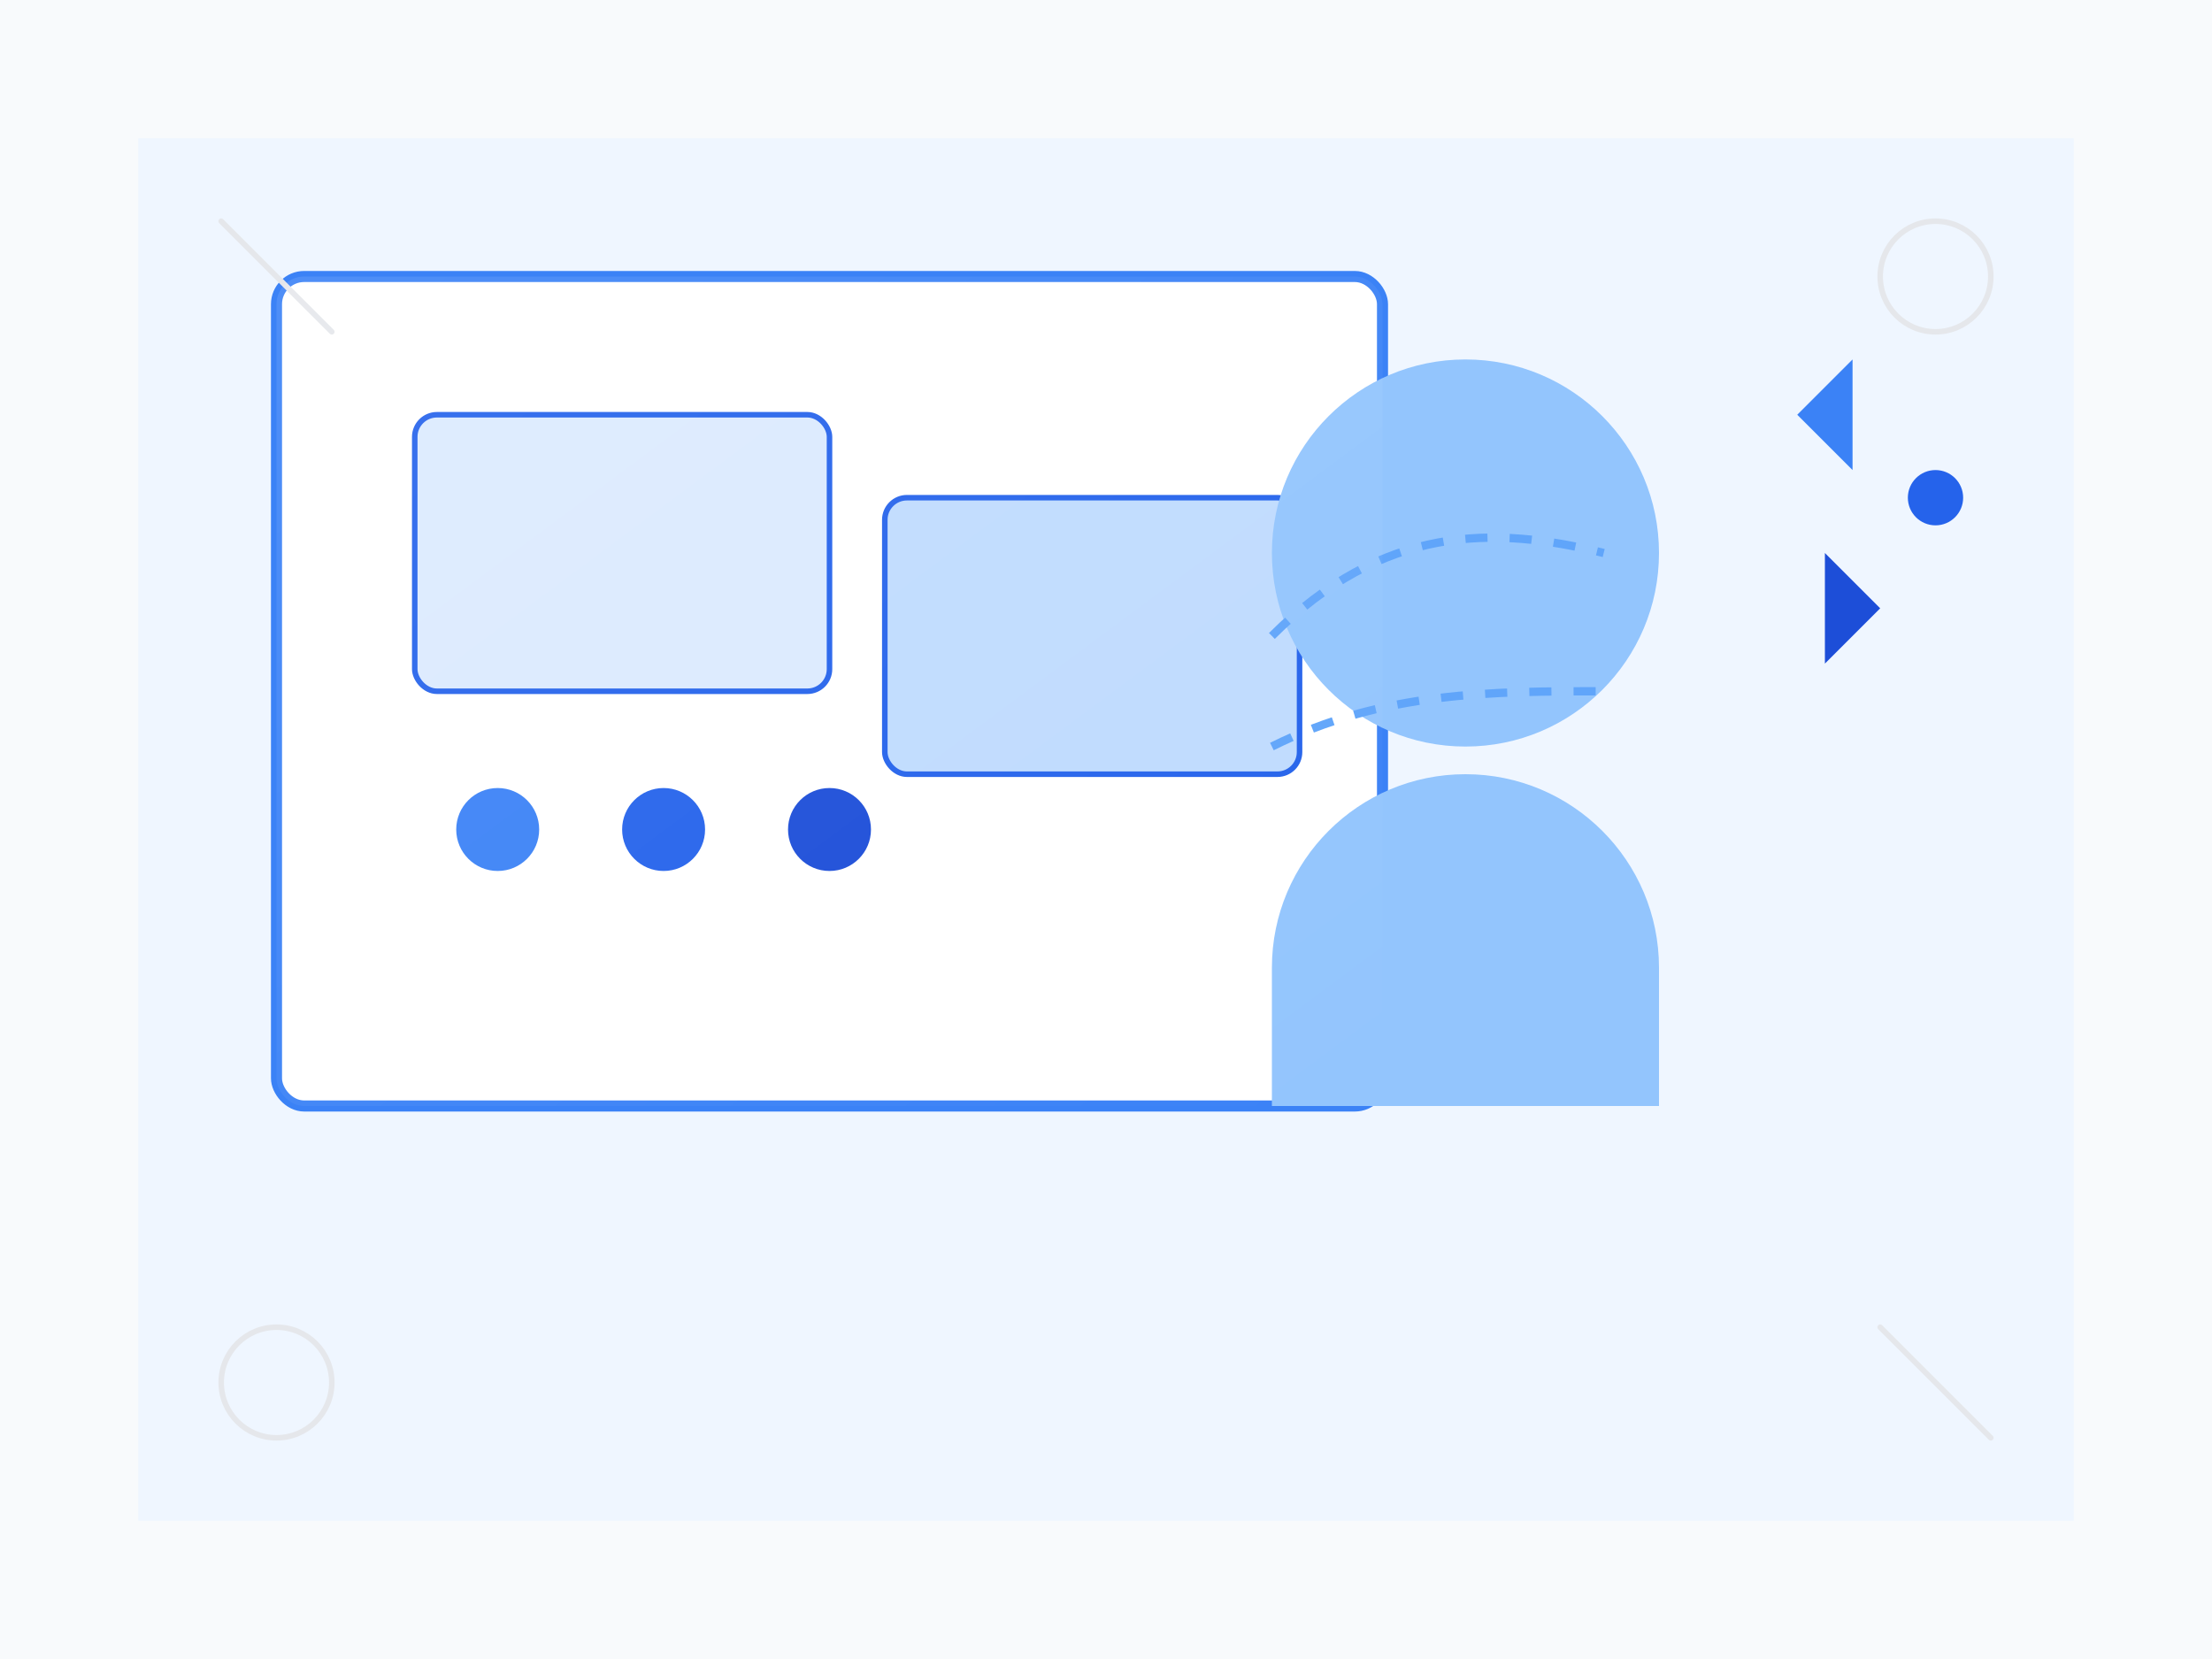 <?xml version="1.0" encoding="UTF-8"?>
<svg width="800" height="600" viewBox="0 0 800 600" fill="none" xmlns="http://www.w3.org/2000/svg">
  <!-- Background Elements -->
  <path d="M0 0h800v600H0z" fill="#F8FAFC"/>
  <path d="M50 50h700v500H50z" fill="#EFF6FF" rx="20"/>
  
  <!-- Main Screen -->
  <rect x="100" y="100" width="400" height="300" rx="10" fill="white" stroke="#3B82F6" stroke-width="4"/>
  
  <!-- Interactive Elements -->
  <g class="interactive-elements">
    <!-- Floating Windows -->
    <rect x="150" y="150" width="150" height="100" rx="8" fill="#DBEAFE" stroke="#2563EB" stroke-width="2">
      <animate attributeName="y" values="150;160;150" dur="3s" repeatCount="indefinite"/>
    </rect>
    <rect x="320" y="180" width="150" height="100" rx="8" fill="#BFDBFE" stroke="#2563EB" stroke-width="2">
      <animate attributeName="y" values="180;170;180" dur="3.5s" repeatCount="indefinite"/>
    </rect>
    
    <!-- Interactive Buttons -->
    <circle cx="180" cy="300" r="15" fill="#3B82F6">
      <animate attributeName="r" values="15;18;15" dur="1s" repeatCount="indefinite"/>
    </circle>
    <circle cx="240" cy="300" r="15" fill="#2563EB"/>
    <circle cx="300" cy="300" r="15" fill="#1D4ED8"/>
  </g>
  
  <!-- Person Silhouette -->
  <path d="M600 200c0 38.66-31.34 70-70 70s-70-31.34-70-70 31.34-70 70-70 70 31.34 70 70z" fill="#93C5FD"/>
  <path d="M600 400v-50c0-38.66-31.34-70-70-70s-70 31.34-70 70v50h140z" fill="#93C5FD"/>
  
  <!-- Connection Lines -->
  <g stroke="#60A5FA" stroke-width="3" stroke-dasharray="8 8">
    <path d="M460 270c40-20 80-20 120-20">
      <animate attributeName="stroke-dashoffset" values="16;0" dur="1s" repeatCount="indefinite"/>
    </path>
    <path d="M460 230c40-40 80-40 120-30">
      <animate attributeName="stroke-dashoffset" values="16;0" dur="1s" repeatCount="indefinite"/>
    </path>
  </g>
  
  <!-- Floating Icons -->
  <g class="floating-elements">
    <!-- Chat Bubbles -->
    <path d="M650 150l20-20v40z" fill="#3B82F6">
      <animate attributeName="transform" type="translate" values="0,0; 0,10; 0,0" dur="2s" repeatCount="indefinite"/>
    </path>
    <circle cx="700" cy="180" r="10" fill="#2563EB">
      <animate attributeName="transform" type="translate" values="0,0; 0,-10; 0,0" dur="2.5s" repeatCount="indefinite"/>
    </circle>
    <path d="M680 220l-20 20v-40z" fill="#1D4ED8">
      <animate attributeName="transform" type="translate" values="0,0; 0,10; 0,0" dur="3s" repeatCount="indefinite"/>
    </path>
  </g>
  
  <!-- Decorative Patterns -->
  <g stroke="#E5E7EB" stroke-width="2">
    <circle cx="100" cy="500" r="20" fill="none"/>
    <circle cx="700" cy="100" r="20" fill="none"/>
    <path d="M120 120l-40-40M680 480l40 40" stroke-linecap="round"/>
  </g>
  
  <!-- Gradient Overlays -->
  <defs>
    <linearGradient id="shine" x1="0" y1="0" x2="1" y2="1">
      <stop offset="0%" stop-color="white" stop-opacity="0.1"/>
      <stop offset="100%" stop-color="white" stop-opacity="0"/>
    </linearGradient>
  </defs>
  <rect x="100" y="100" width="400" height="300" rx="10" fill="url(#shine)"/>
</svg> 